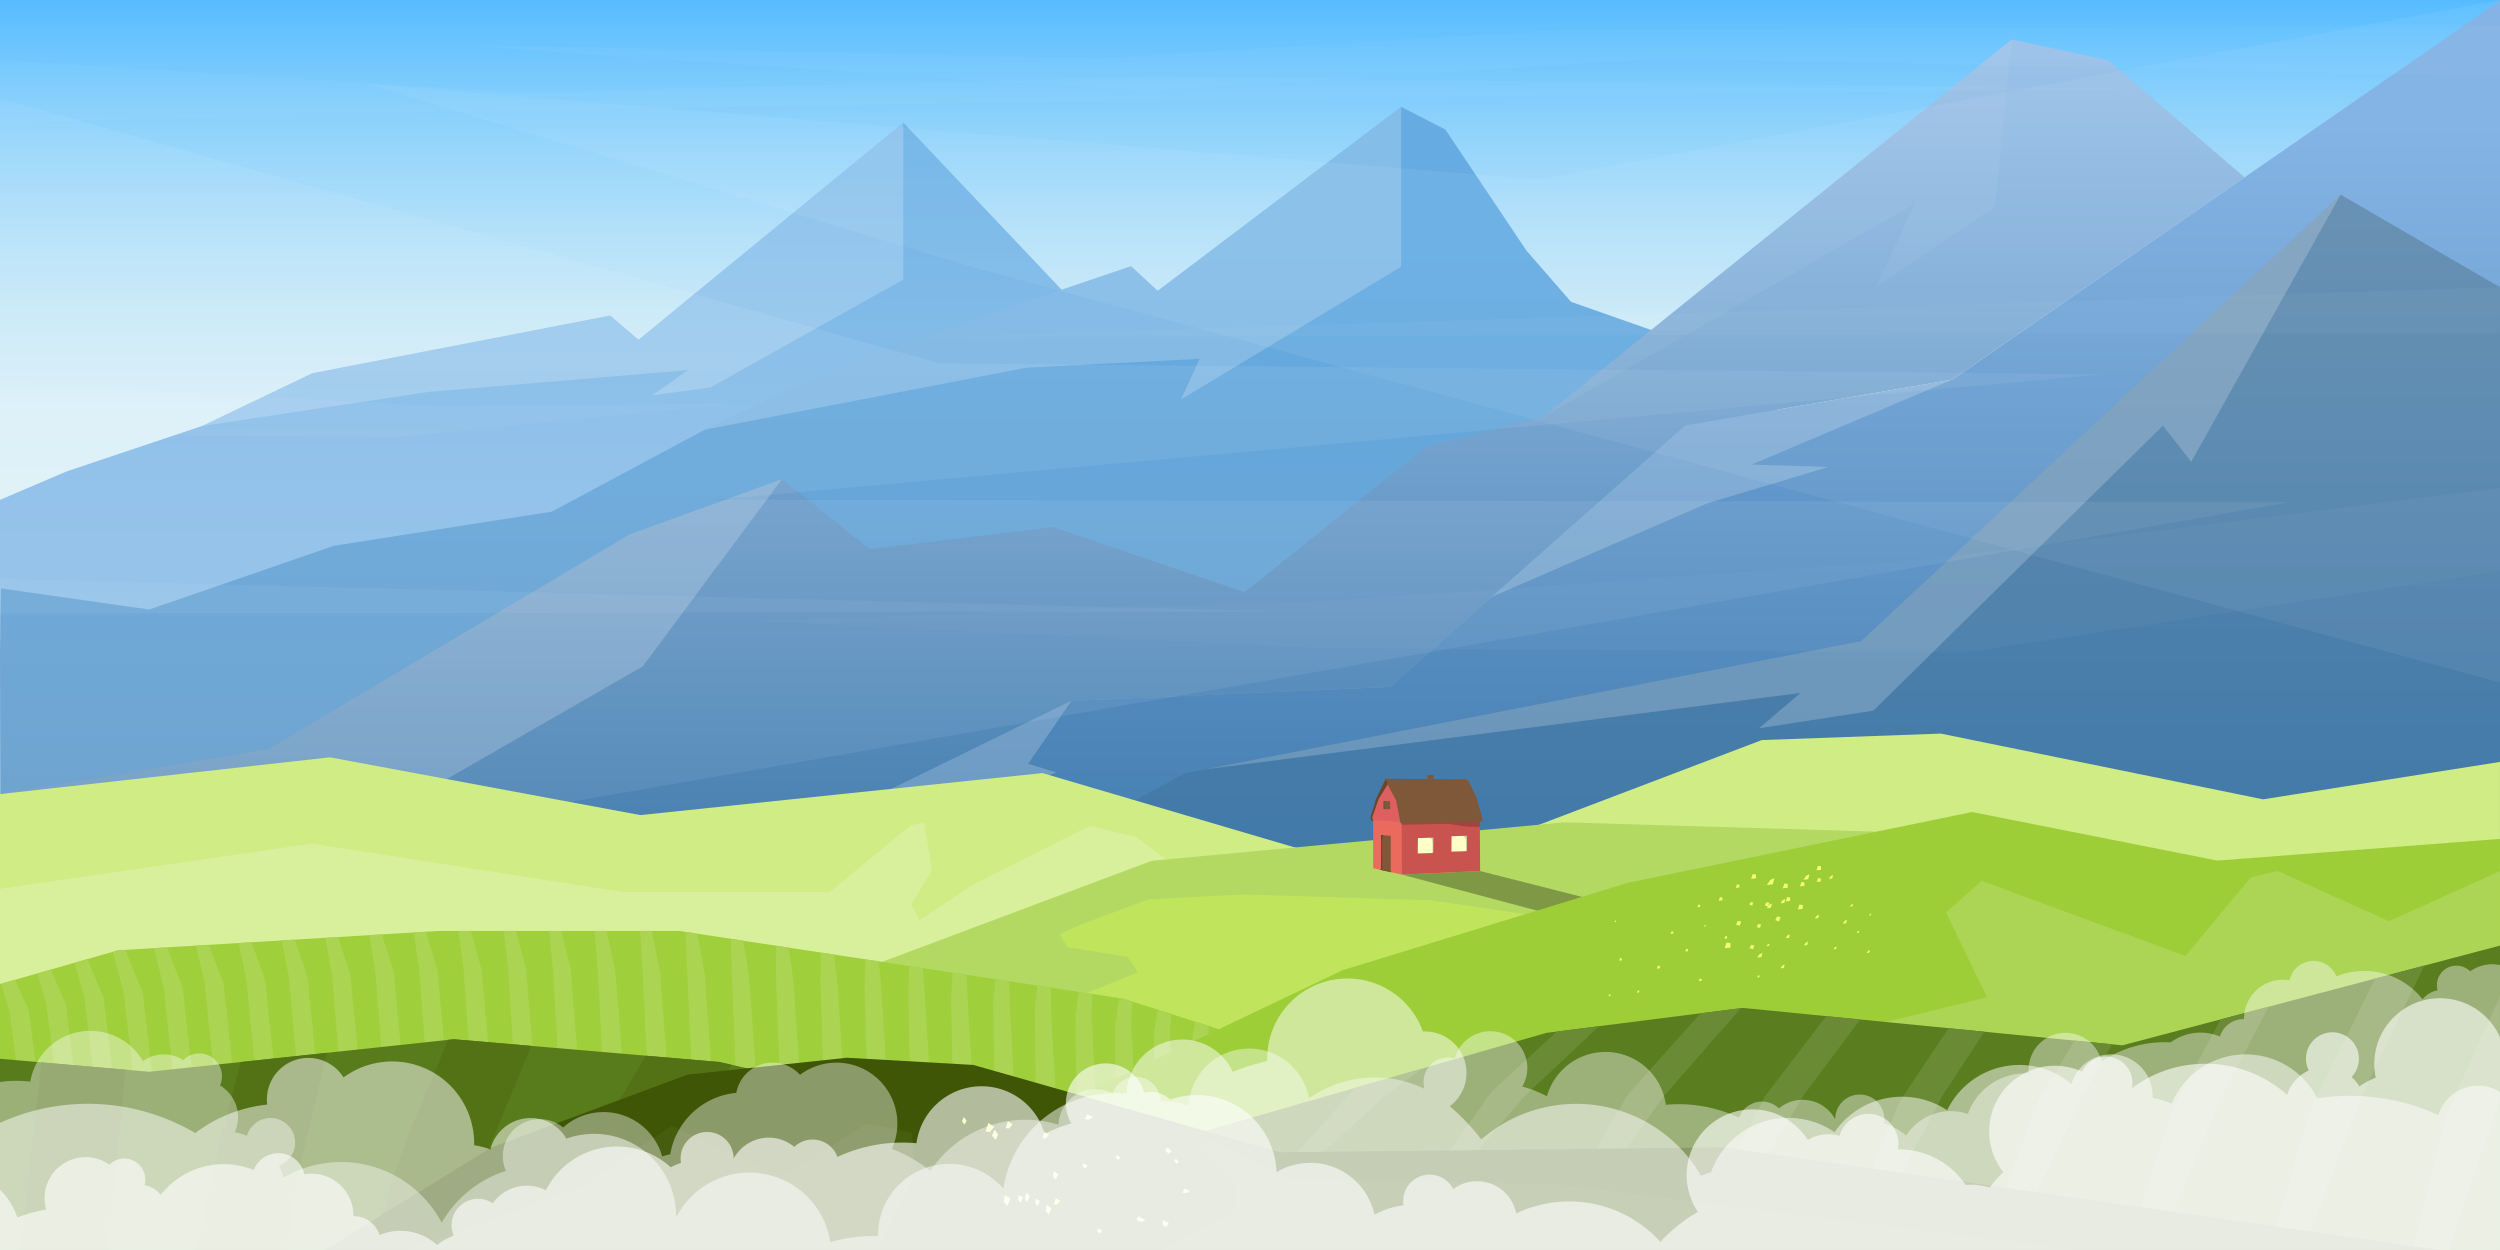 <svg xmlns="http://www.w3.org/2000/svg" xmlns:xlink="http://www.w3.org/1999/xlink" viewBox="0 0 1417.33 708.66"><rect x="0" y="0" width="1417.33" height="708.66" fill="#333333" stroke="none"/><defs><style>.cls-1{fill:url(#linear-gradient);}.cls-2{opacity:0.8;fill:url(#linear-gradient-2);}.cls-10,.cls-11,.cls-12,.cls-13,.cls-14,.cls-3,.cls-40,.cls-41,.cls-42,.cls-8{fill:#fff;}.cls-21,.cls-3{opacity:0.2;}.cls-4{fill:url(#linear-gradient-3);}.cls-5{fill:url(#linear-gradient-4);}.cls-6{fill:url(#linear-gradient-5);}.cls-7{fill:url(#linear-gradient-6);}.cls-8{opacity:0.05;}.cls-41,.cls-9{opacity:0.5;}.cls-10{opacity:0.13;}.cls-11{opacity:0.11;}.cls-12{opacity:0.1;}.cls-13{opacity:0.15;}.cls-14{opacity:0.12;}.cls-15{fill:#d0ec85;}.cls-16{fill:#d8ef9c;}.cls-17{fill:#b3d963;}.cls-18{opacity:0.3;}.cls-19{fill:#ea6a5e;}.cls-20{fill:#c9544f;}.cls-22{fill:#dd5f5f;}.cls-23{fill:#7f5739;}.cls-24{fill:#6b462d;}.cls-25{fill:#ffffc7;}.cls-26{fill:#6d482f;}.cls-27{fill:#c0e55c;}.cls-28{fill:#9fcf3b;}.cls-29{fill:#aad451;}.cls-30{fill:#9dce37;}.cls-31{fill:#acd555;}.cls-32{fill:#587c1c;}.cls-33{fill:#4e6419;}.cls-34{fill:#537216;}.cls-35{fill:#597d1f;}.cls-36{fill:#6a8a35;}.cls-37{fill:#3e5605;}.cls-38{fill:#f3ff70;}.cls-39{fill:#465d0f;}.cls-40{opacity:0.4;}.cls-42{opacity:0.6;}</style><linearGradient id="linear-gradient" x1="-922.08" y1="277" x2="-922.08" y2="-3.11" gradientTransform="matrix(-1, 0, 0, 1, -213.42, 0)" gradientUnits="userSpaceOnUse"><stop offset="0" stop-color="#def1f7"/><stop offset="0.15" stop-color="#d9eff7"/><stop offset="0.33" stop-color="#cceaf8"/><stop offset="0.51" stop-color="#b5e1f9"/><stop offset="0.7" stop-color="#95d5fb"/><stop offset="0.89" stop-color="#6dc5fe"/><stop offset="1" stop-color="#54bbff"/></linearGradient><linearGradient id="linear-gradient-2" x1="-683" y1="561.6" x2="-683" y2="85.75" gradientTransform="matrix(-1, 0, 0, 1, 25.66, 0)" gradientUnits="userSpaceOnUse"><stop offset="0" stop-color="#8fbae7"/><stop offset="1" stop-color="#66ace3"/></linearGradient><linearGradient id="linear-gradient-3" x1="-478.16" y1="562.19" x2="-478.16" y2="137.02" gradientTransform="matrix(-1, 0, 0, 1, 25.66, 0)" gradientUnits="userSpaceOnUse"><stop offset="0" stop-color="#6599c4"/><stop offset="1" stop-color="#66ace3"/></linearGradient><linearGradient id="linear-gradient-4" x1="1995.59" y1="559.65" x2="1995.59" y2="72.07" gradientTransform="translate(-1147.58)" gradientUnits="userSpaceOnUse"><stop offset="0" stop-color="#3a75a7"/><stop offset="1" stop-color="#7dafe3"/></linearGradient><linearGradient id="linear-gradient-5" x1="1783.85" y1="556.46" x2="1783.85" y2="31.88" gradientTransform="translate(-1147.58)" gradientUnits="userSpaceOnUse"><stop offset="0" stop-color="#3a75a7"/><stop offset="1" stop-color="#9ac1e9"/></linearGradient><linearGradient id="linear-gradient-6" x1="2080.76" y1="562.97" x2="2080.76" y2="77.99" gradientTransform="translate(-1147.58)" gradientUnits="userSpaceOnUse"><stop offset="0" stop-color="#3a75a7"/><stop offset="1" stop-color="#638db0"/></linearGradient></defs><g id="Warstwa_2" data-name="Warstwa 2"><g id="Ńëîé_1" data-name="Ńëîé 1"><rect class="cls-1" width="1417.32" height="708.66"/><polygon class="cls-2" points="1417.33 558.26 912.35 363.53 739.92 218.4 615.01 178.09 512.1 69.49 362 192.61 345.9 178.9 177.09 211.58 114.62 241.47 37.75 267.25 0 283.39 0 283.39 0 347.79 0.55 557.74 0.55 557.74 0 483.87 1417.33 558.26"/><polygon class="cls-3" points="512.1 69.49 512.1 158.5 402.95 219.54 369.78 224.14 390.08 209.81 243.08 222.14 114.62 241.47 177.09 211.58 345.9 178.9 362 192.61 512.1 69.49"/><polygon class="cls-4" points="1005.76 558.26 1007.64 212.19 890.69 171.14 865.45 142.16 819.39 73.42 794.34 60.55 656.32 164.88 641.25 150.92 480.68 205.24 399.59 243.6 312.9 290.04 189.35 309.41 84.55 345.56 0.55 333.6 0 369.93 0.49 548.99 0.55 456.52 0.55 557.74 1005.76 558.26"/><polygon class="cls-3" points="794.34 60.55 794.34 151.19 669.49 226.52 680.1 203.43 581.86 208.46 399.59 243.6 480.68 205.24 641.25 150.92 656.32 164.88 794.34 60.55"/><polygon class="cls-5" points="955.46 241.24 1106.75 215.24 1417.33 0.33 1417.33 558.26 278.69 558.26 607.41 397.36 788.16 389.42 955.46 241.24"/><polygon class="cls-6" points="443.34 271.63 493.11 311.32 596.97 298.82 705.57 335.71 808.74 253.11 874.83 236.41 1140.45 22.37 1194.99 34.05 1272.54 100.52 1106.75 215.24 955.46 241.24 788.16 389.42 607.41 397.36 278.69 558.26 0 511 0 450.19 152.43 424.56 356.84 303 443.34 271.63"/><polygon class="cls-7" points="671.94 438.38 1055.13 363.45 1326.99 110.36 1417.33 162.85 1417.33 558.26 449.03 558.26 671.94 438.38"/><polygon class="cls-8" points="1140.45 22.37 1022.92 117.08 874.83 236.41 1085.34 115.59 1063.52 162.85 1130.82 117.37 1140.45 22.37"/><polygon class="cls-3" points="1055.13 363.45 1326.99 110.36 1242.28 261.82 1226.23 241.31 1062.1 402.86 997.24 412.88 1020.75 392.85 683.59 436.1 1055.13 363.45"/><polygon class="cls-3" points="845.86 338.32 955.46 241.24 1106.75 215.24 993.05 263.38 1036.52 264.72 967.64 285.45 845.86 338.32"/><polygon class="cls-3" points="0.55 524.81 100.27 494.11 71.51 520.74 203.86 470.1 364.43 377.74 443.34 271.63 356.84 303 152.43 424.56 0 450.19 0.55 524.81"/><polygon class="cls-3" points="278.69 558.26 598.93 437.93 582.88 433.02 607.41 397.36 278.69 558.26"/><g class="cls-9"><polygon class="cls-10" points="1191.95 212.19 532.86 206.02 0 55.79 0 511 1297.97 284.74 405.38 283.33 1191.95 212.19"/><polygon class="cls-11" points="1417.32 386.88 1417.32 0 872.17 101.78 207.67 47.56 548.09 150.45 1417.32 386.88"/><g class="cls-9"><polygon class="cls-12" points="1417.32 14.41 887.99 16.75 623.7 33.07 247.79 25.08 650.19 51.73 942.09 33.07 1417.32 43.18 1417.32 14.41"/><polygon class="cls-13" points="0 215.59 248.7 230.61 415.33 228.91 223.35 247.84 0 245.96 0 215.59"/><polygon class="cls-12" points="1417.32 276.73 1089.54 317.41 756.61 340.52 426.93 351.98 750.5 367.42 1114.44 369.93 1417.32 323.79 1417.32 276.73"/><polygon class="cls-14" points="0 34.08 294.74 52.5 654.69 43.49 1220.45 50.35 625 57.22 248.63 63.41 0 69.39 0 34.08"/><polygon class="cls-3" points="0 328.18 0 347.79 733.18 346.83 0 328.18"/><polygon class="cls-14" points="1417.32 162.85 1417.32 188.58 536.33 191 1417.32 162.85"/></g></g><polygon class="cls-15" points="0 450.19 187 429.35 363 462.1 591 438.28 793 497.82 998.82 419.56 1100.32 415.9 1283 453.17 1417.32 431.95 1417.32 708.66 0 708.66 0 450.19"/><polygon class="cls-16" points="0 503.91 176.83 478.24 353.32 505.75 470.32 505.75 516.32 467.85 523.99 466.32 528.32 493.52 516.66 512.47 521.32 521.64 551.66 501.47 617.82 468.16 644.32 474.57 699.32 515.83 474.32 579.09 0 571.76 0 503.91"/><polygon class="cls-17" points="450 564.11 653 488 886.93 466.2 1166 474.57 1171 682.99 450 682.99 450 564.11"/><polygon class="cls-18" points="839.13 493.83 794.74 495.83 891.13 521.51 926.53 516 839.13 493.83"/><polygon class="cls-19" points="795.86 465.31 778.47 464.08 778.46 464.95 778.47 465.78 778.51 492.24 782.3 493.08 788.79 494.51 794.74 495.83 795.86 465.31"/><polygon class="cls-20" points="838.92 462.85 794.66 466.02 794.67 467.58 794.74 495.83 839.13 493.83 838.98 468.78 838.92 462.85"/><polygon class="cls-21" points="838.92 462.85 794.66 466.02 794.67 467.58 820.72 467.02 831.86 468.73 838.98 468.78 838.92 462.85"/><polygon class="cls-22" points="777.33 463.75 781.36 452.75 786.08 442.72 787.35 444.58 792.56 453.48 794.66 466.02 780.46 465.02 777.59 464.92 777.33 463.75"/><polygon class="cls-23" points="788.45 494.3 783.62 493.26 782.93 493.09 782.93 473.36 784.57 473.52 788.45 473.92 788.45 494.3"/><polygon class="cls-21" points="784.57 473.52 782.93 473.36 782.93 493.09 783.62 493.26 783.35 479.92 783.31 477.62 783.78 474.25 784.57 473.52"/><polygon class="cls-23" points="788.11 458.87 785.11 458.68 784.42 458.64 784.37 454.16 786.03 454.2 788.09 454.18 788.11 458.87"/><polygon class="cls-21" points="786.03 454.2 784.37 454.16 784.42 458.64 785.11 458.68 784.91 458.28 784.65 455.67 785.02 454.38 786.03 454.2"/><polygon class="cls-24" points="776.91 463.51 777.54 465.08 778.47 465.78 778.46 464.95 777.95 463.44 781.65 452.89 787.08 444.14 785.61 441.5 780.28 452.55 776.91 463.51"/><polygon class="cls-23" points="831.11 441.79 785.61 441.5 786.86 445.07 791.58 453.97 793.98 466.54 795.03 466.97 839.98 465.68 840.58 464.95 836.96 451.75 832.44 442.73 831.11 441.79"/><polygon class="cls-25" points="812.61 474.88 803.87 475.14 803.77 483.87 811.63 483.62 812.51 483.61 812.61 474.88"/><polygon class="cls-21" points="812.61 474.88 810.68 474.94 811.83 475.72 812.14 477.63 812.16 483.07 811.63 483.62 812.51 483.61 812.61 474.88"/><polygon class="cls-25" points="831.7 473.82 829.55 473.88 822.96 474.08 822.86 482.81 830.29 482.59 831.6 482.56 831.7 473.82"/><polygon class="cls-21" points="831.7 473.82 829.55 473.88 830.55 474.82 831.2 476 831.22 482.2 830.29 482.59 831.6 482.56 831.7 473.82"/><rect class="cls-23" x="809.25" y="439.36" width="3.51" height="5.13"/><polygon class="cls-26" points="788.79 494.51 782.3 493.08 782.3 492.86 782.43 492.77 788.63 494.12 788.79 494.27 788.79 494.51"/><polygon class="cls-27" points="961.52 532.39 810.77 510.39 704.57 507.12 651.07 509.87 611.89 524.49 600.82 529.58 605.07 536.92 639.07 542.42 645.32 551.13 539.29 594.28 700.53 597.03 961.52 532.39"/><polygon class="cls-28" points="0 557.89 67 538.75 249 527.76 385 527.76 637 566.23 835 629.43 1089 708.66 0 708.66 0 557.89"/><polygon class="cls-29" points="13.84 636.3 24.33 634.93 16.31 572.64 8.5 555.47 0.55 557.74 5.21 572.64 13.84 636.3"/><polygon class="cls-29" points="34.54 633.71 45.12 632.33 37.24 569 28.74 549.68 21.14 551.86 26.21 568.98 34.54 633.71"/><polygon class="cls-29" points="55.86 631.42 66.54 630.04 58.8 565.67 49.48 543.76 42.29 545.81 47.85 565.63 55.86 631.42"/><polygon class="cls-29" points="77.76 629.44 88.53 628.07 80.94 562.65 71.02 538.51 67 538.75 63.98 539.61 70.06 562.59 77.76 629.44"/><polygon class="cls-29" points="100.19 627.78 111.06 626.41 103.6 559.95 94.57 537.08 87.26 537.52 92.8 559.87 100.19 627.78"/><polygon class="cls-29" points="123.11 626.43 134.07 625.06 126.75 557.56 118.44 535.64 111.07 536.09 116.02 557.45 123.11 626.43"/><polygon class="cls-29" points="146.46 625.4 157.51 624.02 150.33 555.48 142.6 534.18 135.22 534.63 139.68 555.36 146.46 625.4"/><polygon class="cls-29" points="170.19 624.68 181.34 623.3 174.3 553.71 167.01 532.71 159.67 533.15 163.73 553.57 170.19 624.68"/><polygon class="cls-29" points="194.26 624.27 205.5 622.89 198.61 552.26 191.66 531.22 184.4 531.66 188.11 552.1 194.26 624.27"/><polygon class="cls-29" points="218.63 624.17 229.96 622.8 223.21 551.13 216.5 529.72 209.36 530.15 212.79 550.94 218.63 624.17"/><polygon class="cls-29" points="243.23 624.39 254.66 623.02 248.05 550.3 241.51 528.21 234.53 528.63 237.71 550.1 243.23 624.39"/><polygon class="cls-29" points="268.03 624.93 279.56 623.55 273.08 549.79 266.95 527.76 259.96 527.76 262.81 549.57 268.03 624.93"/><polygon class="cls-29" points="292.98 625.78 304.6 624.4 298.27 549.6 292.58 527.76 285.63 527.76 288.07 549.36 292.98 625.78"/><polygon class="cls-29" points="318.02 626.94 329.74 625.57 323.55 549.72 318.24 527.76 311.35 527.76 313.43 549.46 318.02 626.94"/><polygon class="cls-29" points="343.12 628.42 354.93 627.05 348.88 550.16 343.89 527.76 337.11 527.76 338.84 549.87 343.12 628.42"/><polygon class="cls-29" points="368.22 630.22 380.12 628.84 374.21 550.91 369.5 527.76 362.87 527.76 364.25 550.6 368.22 630.22"/><polygon class="cls-29" points="393.27 632.32 405.27 630.95 399.5 551.98 395.34 529.33 388.62 528.31 389.61 551.65 393.27 632.32"/><polygon class="cls-29" points="418.23 634.86 430.32 633.49 424.69 553.48 421.4 533.31 414.37 532.24 414.88 553.13 418.23 634.86"/><polygon class="cls-29" points="443.06 637.72 455.24 636.35 449.75 555.29 447.17 537.25 439.89 536.14 440.01 554.92 443.06 637.72"/><polygon class="cls-29" points="467.86 640.89 480.14 639.52 474.79 557.42 472.81 541.16 465.33 540.02 465.13 557.03 467.86 640.89"/><polygon class="cls-29" points="492.52 644.38 504.89 643.01 499.68 559.86 498.2 545.04 490.58 543.88 490.1 559.45 492.52 644.38"/><polygon class="cls-29" points="516.9 648.19 529.36 646.81 524.29 562.63 523.22 548.86 515.5 547.68 514.79 562.2 516.9 648.19"/><polygon class="cls-29" points="540.94 652.31 553.5 650.93 548.57 565.71 547.84 552.62 540.08 551.43 539.14 565.25 540.94 652.31"/><polygon class="cls-29" points="564.6 656.75 577.25 655.37 572.47 569.1 572.05 556.31 564.29 555.13 563.11 568.63 564.6 656.75"/><polygon class="cls-29" points="587.83 661.5 600.58 660.13 595.93 572.82 595.82 559.94 588.1 558.76 586.66 572.32 587.83 661.5"/><polygon class="cls-29" points="610.59 666.58 623.43 665.2 618.92 576.85 619.13 563.5 611.48 562.33 609.72 576.33 610.59 666.58"/><polygon class="cls-29" points="632.81 671.97 645.75 670.6 641.38 581.2 641.93 567.8 637 566.23 634.41 565.83 632.26 580.66 632.81 671.97"/><polygon class="cls-29" points="654.47 677.68 667.5 676.3 663.27 585.86 664.01 574.85 656.35 572.41 654.23 585.31 654.47 677.68"/><polygon class="cls-29" points="675.54 683.71 688.67 682.33 684.58 590.85 685.43 581.69 677.65 579.21 675.61 590.27 675.54 683.71"/><polygon class="cls-30" points="1417.32 475.59 1257.07 487.9 1118 460.36 922.71 500.5 761 550.09 573 639.82 814 708.66 1417.32 708.66 1417.32 475.59"/><polygon class="cls-31" points="1417.32 493.89 1354.32 522.25 1291.32 493.83 1275.99 497.51 1239 542.02 1123.51 499.39 1103.26 517.27 1126.51 565.4 980.32 601.1 980.27 708.66 1417.32 708.66 1417.32 493.89"/><polygon class="cls-32" points="0 600.25 84.63 607.62 257.25 589.19 407.78 602.09 554.31 635.26 839.32 708.66 0 708.66 0 600.25"/><polygon class="cls-33" points="581.22 642.19 630.04 654.76 585.63 689.19 575.88 708.66 522.45 708.66 548.75 673.29 581.22 642.19"/><polygon class="cls-34" points="438.32 668.6 442.98 660.82 477.57 617.89 525.05 628.64 491.41 665.36 482.12 675.49 468.8 708.66 414.36 708.66 420.63 698.18 438.32 668.6"/><polygon class="cls-34" points="333.45 655.03 337.2 646.96 366.2 598.53 407.78 602.09 414.65 603.64 385.95 648.86 378.61 660.41 365.05 703.75 363.33 708.66 308.61 708.66 319.22 685.76 333.45 655.03"/><polygon class="cls-34" points="227.92 653.66 230.75 645.29 254.01 589.53 257.25 589.19 301.26 592.96 279.83 644.54 274.43 657.53 263.8 703.14 263 708.66 209.33 708.66 217.15 685.53 227.92 653.66"/><polygon class="cls-34" points="122 659.49 123.93 650.82 136.42 602.09 185.44 596.86 173.33 647.43 169.87 661.85 162.34 708.66 111.11 708.66 114.69 692.5 122 659.49"/><polygon class="cls-34" points="23.42 602.29 71.19 606.45 66.82 652.18 61.44 708.66 11.4 708.66 16.09 667.19 23.42 602.29"/><polygon class="cls-35" points="1417.32 536.08 1203.25 592.63 987.98 571.42 876.71 585.56 448.56 708.66 1417.32 708.66 1417.32 536.08"/><polygon class="cls-36" points="734.95 667.24 785.02 621.33 806.01 605.89 768.18 616.76 724.36 665.8 734.95 667.24"/><polygon class="cls-36" points="802.73 679.26 814.31 679.38 864.12 621.71 906.57 581.77 882.56 584.81 845.58 618.87 802.73 679.26"/><polygon class="cls-36" points="881.1 692.15 893.67 690.96 943.22 621.52 987 571.55 964.1 574.46 922.9 620.51 881.1 692.15"/><polygon class="cls-36" points="959.48 704.93 973.02 702.43 1022.32 621.22 1054.64 577.99 1035.31 576.09 1000.22 622.03 959.48 704.93"/><polygon class="cls-36" points="1124.98 584.92 1104.71 582.92 1077.54 623.58 1041.67 708.66 1055.15 708.66 1101.42 620.94 1124.98 584.92"/><polygon class="cls-36" points="1197.37 592.05 1176 589.94 1154.85 625.43 1124.35 708.66 1139.68 708.66 1180.52 620.97 1197.37 592.05"/><polygon class="cls-36" points="1286.28 570.7 1258.95 577.91 1232.17 627.63 1206.07 708.66 1223.25 708.66 1259.61 621.33 1286.28 570.7"/><polygon class="cls-36" points="1374.46 547.4 1346.45 554.8 1309.49 629.83 1286.98 708.66 1306 708.66 1338.71 621.7 1374.46 547.4"/><polygon class="cls-36" points="1417.32 564.91 1386.81 632.02 1367.27 708.66 1388.13 708.66 1417.32 623.49 1417.32 564.91"/><polygon class="cls-37" points="977.8 650.5 725.77 653.25 551.76 603.74 480.11 599.67 389.74 609.24 278.37 650.66 184.22 708.66 1383 708.66 977.8 650.5"/><polygon class="cls-38" points="558.7 641.55 560.27 636.65 563.73 638.81 561.18 641.74 558.7 641.55"/><polygon class="cls-38" points="545.34 635.83 546.43 633.23 548.01 635.43 546.87 637.54 545.34 635.83"/><polygon class="cls-38" points="570.13 639.59 571.4 635.66 574.16 637.39 572.12 639.74 570.13 639.59"/><polygon class="cls-38" points="569.06 681.46 569.61 677.52 572.83 679.53 571.07 683.71 569.06 681.46"/><polygon class="cls-38" points="597.02 667.11 597.45 664.08 599.92 665.62 598.57 668.83 597.02 667.11"/><polygon class="cls-38" points="586.9 682.23 587.28 679.5 589.51 680.89 588.29 683.78 586.9 682.23"/><polygon class="cls-38" points="581.04 678.78 582.15 676.12 583.77 678.37 582.61 680.52 581.04 678.78"/><polygon class="cls-38" points="581.05 680.28 581.8 678.49 582.88 680 582.1 681.44 581.05 680.28"/><polygon class="cls-38" points="592.8 686.62 593.29 683.16 596.12 684.92 594.57 688.59 592.8 686.62"/><polygon class="cls-38" points="591.01 645.32 592.17 641.71 594.72 643.29 592.84 645.45 591.01 645.32"/><polygon class="cls-38" points="577.23 680.27 577.63 677.43 579.95 678.88 578.68 681.89 577.23 680.27"/><polygon class="cls-38" points="597.46 682.8 598.58 679.29 601.06 680.84 599.23 682.94 597.46 682.8"/><polygon class="cls-38" points="562.37 643.87 563.83 640.37 565.96 643.33 564.43 646.16 562.37 643.87"/><polygon class="cls-38" points="665.6 658.5 666.63 656.95 668.32 658.53 667.23 659.76 665.6 658.5"/><polygon class="cls-38" points="644.34 691.28 645.59 689.42 647.62 691.33 646.3 692.8 644.34 691.28"/><polygon class="cls-38" points="613.73 661.39 614.07 659.5 616.65 660.75 615.37 662.65 613.73 661.39"/><polygon class="cls-38" points="615 634.45 616.37 631.66 619.75 633.3 617.39 634.81 615 634.45"/><polygon class="cls-38" points="646.11 692.43 647.04 690.54 649.34 691.65 647.73 692.68 646.11 692.43"/><polygon class="cls-38" points="621.98 698.18 622.3 696.38 624.77 697.58 623.55 699.39 621.98 698.18"/><polygon class="cls-38" points="632.39 656.33 633.41 654.81 635.07 656.36 633.99 657.56 632.39 656.33"/><polygon class="cls-38" points="670.4 676.19 671.57 673.82 674.46 675.22 672.45 676.5 670.4 676.19"/><polygon class="cls-38" points="659.05 694.17 659.46 691.87 662.61 693.4 661.04 695.72 659.05 694.17"/><polygon class="cls-38" points="660.53 652.47 661.89 650.43 664.12 652.51 662.67 654.13 660.53 652.47"/><polygon class="cls-39" points="230.06 708.66 329.06 672.66 380.8 638.28 443.05 667.16 491.8 636.91 517 642.05 518.79 665.78 508.8 686.96 498.55 708.66 230.06 708.66"/><polygon class="cls-39" points="701.03 674.04 678.5 651.52 683.67 645.11 729.67 668.33 882.52 671.29 1178.76 708.66 658.5 708.66 700 686.36 701.03 674.04"/><polygon class="cls-38" points="994.57 535.97 993.84 538.17 991.92 537.59 992.76 535.68 994.57 535.97"/><polygon class="cls-38" points="981.03 534.66 981.05 537.23 977.73 537.6 978.83 534.31 981.03 534.66"/><polygon class="cls-38" points="998.42 524.06 997.75 526.09 995.97 525.56 996.75 523.79 998.42 524.06"/><polygon class="cls-38" points="999.11 540.23 998.57 542.63 996.21 542.89 997.54 540.94 999.11 540.23"/><polygon class="cls-38" points="1004.56 512.22 1004.01 514.63 1001.64 514.89 1002.98 512.94 1004.56 512.22"/><polygon class="cls-38" points="997.5 553.04 997.51 554.01 996.26 554.14 996.67 552.92 997.5 553.04"/><polygon class="cls-38" points="1014.68 529.71 1014.24 531.66 1012.32 531.88 1013.4 530.29 1014.68 529.71"/><polygon class="cls-38" points="1025.02 533.83 1024.57 535.79 1022.65 536 1023.74 534.42 1025.02 533.83"/><polygon class="cls-38" points="1011.77 546.82 1011.32 548.77 1009.4 548.99 1010.49 547.4 1011.77 546.82"/><polygon class="cls-38" points="1031.27 518.55 1030.82 520.51 1028.9 520.72 1029.99 519.13 1031.27 518.55"/><polygon class="cls-38" points="1047.1 521.46 1046.66 523.41 1044.74 523.62 1045.82 522.04 1047.1 521.46"/><polygon class="cls-38" points="1039.18 496.09 1038.74 498.04 1036.82 498.26 1037.9 496.67 1039.18 496.09"/><polygon class="cls-38" points="1041.24 536.56 1040.91 538.02 1039.47 538.18 1040.28 537 1041.24 536.56"/><polygon class="cls-38" points="1060.09 538.58 1059.75 540.11 1058.24 540.28 1059.09 539.03 1060.09 538.58"/><polygon class="cls-38" points="1050.53 512.43 1050.21 513.84 1048.82 514 1049.6 512.85 1050.53 512.43"/><polygon class="cls-38" points="1054.09 527.58 1053.8 528.83 1052.57 528.97 1053.26 527.96 1054.09 527.58"/><polygon class="cls-38" points="1060.9 517.81 1060.65 518.92 1059.57 519.04 1060.18 518.14 1060.9 517.81"/><polygon class="cls-38" points="1003.18 534.94 1002.86 536.33 1001.49 536.48 1002.27 535.35 1003.18 534.94"/><polygon class="cls-38" points="987.1 522.45 986.32 524.81 984.24 524.2 985.15 522.14 987.1 522.45"/><polygon class="cls-38" points="995.52 495.82 995.53 497.95 992.77 498.25 993.68 495.53 995.52 495.82"/><polygon class="cls-38" points="1014.86 508.86 1014.88 510.77 1012.4 511.05 1013.22 508.6 1014.86 508.86"/><polygon class="cls-38" points="1025.76 495.71 1025.14 498.44 1022.47 498.73 1023.98 496.52 1025.76 495.71"/><polygon class="cls-38" points="1005.9 497.86 1005.11 501.35 1001.68 501.73 1003.62 498.9 1005.9 497.86"/><polygon class="cls-38" points="1032.21 498.03 1032.23 499.75 1030 500 1030.74 497.8 1032.21 498.03"/><polygon class="cls-38" points="1022.96 500.27 1022.97 502.21 1020.46 502.49 1021.29 500 1022.96 500.27"/><polygon class="cls-38" points="1032.38 491.13 1032.4 493.12 1029.83 493.4 1030.68 490.87 1032.38 491.13"/><polygon class="cls-38" points="1012.12 509.64 1011.61 511.9 1009.39 512.14 1010.64 510.31 1012.12 509.64"/><polygon class="cls-38" points="1022.03 513.11 1022.04 515.26 1019.26 515.56 1020.18 512.81 1022.03 513.11"/><polygon class="cls-38" points="1013.49 501.16 1013.51 503.31 1010.73 503.61 1011.64 500.87 1013.49 501.16"/><polygon class="cls-38" points="1003.09 511.83 1002.4 513.92 1000.56 513.37 1001.37 511.55 1003.09 511.83"/><polygon class="cls-38" points="979.17 530.88 979.18 532.04 977.68 532.21 978.18 530.72 979.17 530.88"/><polygon class="cls-38" points="963.83 513 963.84 514.16 962.34 514.33 962.83 512.84 963.83 513"/><polygon class="cls-38" points="948.64 528.13 948.65 529.29 947.15 529.46 947.64 527.97 948.64 528.13"/><polygon class="cls-38" points="956.96 538.1 956.96 539.26 955.46 539.43 955.96 537.94 956.96 538.1"/><polygon class="cls-38" points="964.68 554.92 964.68 556.08 963.18 556.24 963.68 554.76 964.68 554.92"/><polygon class="cls-38" points="929.35 561.63 929.36 562.62 928.07 562.76 928.5 561.49 929.35 561.63"/><polygon class="cls-38" points="941.03 547.63 941.04 548.97 939.31 549.16 939.88 547.45 941.03 547.63"/><polygon class="cls-38" points="916.18 521.97 916.18 522.63 915.33 522.72 915.61 521.88 916.18 521.97"/><polygon class="cls-38" points="912.98 563.83 912.98 564.67 911.9 564.79 912.26 563.72 912.98 563.83"/><polygon class="cls-38" points="919.44 543.3 919.45 544.46 917.95 544.62 918.44 543.14 919.44 543.3"/><polygon class="cls-38" points="976.49 508.81 976.5 510.44 974.39 510.68 975.09 508.59 976.49 508.81"/><polygon class="cls-38" points="967.02 524.49 967.02 525.19 966.12 525.29 966.42 524.39 967.02 524.49"/><polygon class="cls-38" points="993.96 511.63 993.37 513.41 991.8 512.95 992.49 511.4 993.96 511.63"/><polygon class="cls-38" points="1009.42 519.91 1008.61 522.34 1006.48 521.71 1007.42 519.59 1009.42 519.91"/><polygon class="cls-38" points="986.09 501.59 986.1 503.15 984.08 503.37 984.75 501.38 986.09 501.59"/><path class="cls-40" d="M1412.87,546.67a21.46,21.46,0,0,0-12.45,4,11.07,11.07,0,0,0-18.87,7.86,11.24,11.24,0,0,0,.39,2.92,14,14,0,0,0-8.51,5.1,42,42,0,0,0-48.87-13,13.93,13.93,0,0,0-26.56,2.24,21.43,21.43,0,0,0-3.78-.34,22.05,22.05,0,0,0-22,22c0,.1,0,.19,0,.29h-.3a13.93,13.93,0,0,0-13.34,9.9,28.43,28.43,0,0,0-27.86,3.28c-1.09,0-2.19-.08-3.29-.08a64.22,64.22,0,0,0-36,11,20.93,20.93,0,0,0-41.34,4.61c0,.73,0,1.44.11,2.15-.65,0-1.3-.06-2-.06a34.51,34.51,0,0,0-32.54,23,30,30,0,0,0-34.94,12.22,41.7,41.7,0,0,0-12.62-7,13.68,13.68,0,0,0,.2-2.31,13.93,13.93,0,1,0-27.86,0v.13a20.94,20.94,0,0,0-31.85-6.22,13.95,13.95,0,0,0-22.69,5.27A80.88,80.88,0,0,0,951.73,626c-2.47,0-4.91.12-7.32.34A34.5,34.5,0,0,0,877,621.53,64.5,64.5,0,0,0,863,616a20.7,20.7,0,0,0,2.89-10.59A20.93,20.93,0,0,0,824.78,600a13.94,13.94,0,0,0-17.71,13.41,14.12,14.12,0,0,0,.56,3.92,64.58,64.58,0,0,0-65.49,5.33,34.5,34.5,0,0,0-68.36,4.28,41.87,41.87,0,0,0-14.39-2.53c-.49,0-1,0-1.46,0v0a13.93,13.93,0,0,0-27.12-4.49,20.93,20.93,0,0,0-30.72,17.67,64.57,64.57,0,0,0-72.59,26.28,81.2,81.2,0,0,0-21.9-12.52,34.51,34.51,0,0,0-52.07-42,20.93,20.93,0,0,0-36.11,10.22A41.94,41.94,0,0,0,380,654.4q-2.32.52-4.59,1.23a34.5,34.5,0,0,0-56.16-16.43,20.93,20.93,0,0,0-32.43,24.62,64.59,64.59,0,0,0-36.41,29.36,64.55,64.55,0,0,0-89.72-25.51,34.15,34.15,0,0,0-2.48-6.83A13.93,13.93,0,1,0,140,643.9a34.64,34.64,0,0,0-6.89-1.94,20.94,20.94,0,0,0-8.38-26.57A12.89,12.89,0,0,0,103.86,601a20.35,20.35,0,0,0-22.81.59,34.5,34.5,0,0,0-63.86,11.64,64.87,64.87,0,0,0-7.81-.47,66,66,0,0,0-9.38.68v95.18H1417.32V547.13A21.74,21.74,0,0,0,1412.87,546.67Z"/><path class="cls-41" d="M1404.88,615.51a23.51,23.51,0,0,0-22.48,16.61,120.57,120.57,0,0,0-68.63-9.4,45.53,45.53,0,0,0-82.62,3,46,46,0,0,0-10.76-3.27c0-.4,0-.79,0-1.2a23.51,23.51,0,0,0-46.05-6.68,45.52,45.52,0,0,0-70.43,14.86,46.51,46.51,0,0,0-63.86,12.41,46.53,46.53,0,0,0-70,22.68c-1.92.63-3.83,1.29-5.72,2A81.76,81.76,0,0,0,839.82,646a120.93,120.93,0,0,0-17.91-18.83,23.51,23.51,0,0,0-14-42.39l-1.2,0a45.51,45.51,0,0,0-88.31,15.47c0,.45,0,.89,0,1.33a118.77,118.77,0,0,0-19.5,6.11,31.49,31.49,0,0,0-60.1,12.43,63.84,63.84,0,0,0-70,53.67,40.48,40.48,0,0,0-71.06,26.54c0,.17,0,.33,0,.5-1.06,0-2.12-.07-3.19-.07a81.47,81.47,0,0,0-23.77,3.52,46.52,46.52,0,0,0-86.95-15l-.53-.13a46.52,46.52,0,0,0-62.19-43.62A23.51,23.51,0,0,0,278,651.65a46.75,46.75,0,0,0-9.17-2.36c0-.34,0-.68,0-1a46.49,46.49,0,0,0-74.07-37.45,23.5,23.5,0,0,0-43.26,15.39,81.35,81.35,0,0,0-40.79,16.14A120.21,120.21,0,0,0,0,636.58v72.08H1417.32V619.07A23.35,23.35,0,0,0,1404.88,615.51Z"/><path class="cls-42" d="M1378.38,566.25a37.24,37.24,0,0,0-32,41.82c.13,1,.3,1.91.5,2.85a45.2,45.2,0,0,0-9.29,5,22.51,22.51,0,0,0-4.42-5.33,15,15,0,1,0-24.28-3.7,22.67,22.67,0,0,0-12.24,13.79,69.7,69.7,0,0,0-88-3.78,15,15,0,0,0-28.26-9.37,36.5,36.5,0,0,0-5-1.84,37.23,37.23,0,0,0-39.66,58.79,69.56,69.56,0,0,0-7.74,8.76,37.06,37.06,0,0,0-13.63-1.44A45.3,45.3,0,0,0,1076,651.62a17,17,0,0,0-33.08-7.72,22.65,22.65,0,0,0-18,2.37,37.24,37.24,0,1,0-62.3,40.8,87.67,87.67,0,0,0-21.3,17,69.7,69.7,0,0,0-81.75-16.13,22.58,22.58,0,0,0-35.67-13.8,15,15,0,0,0-28.18,9.23v0c-.52.07-1,.12-1.56.2a45.15,45.15,0,0,0-14.94,5.07,37.22,37.22,0,0,0-55.52-24.11,48.07,48.07,0,0,0-.49-5.31,45.25,45.25,0,0,0-51.61-37.84,44.67,44.67,0,0,0-8.23,2.07,15,15,0,0,0-10.61-4.38,15.28,15.28,0,0,0-4.08.56,22.59,22.59,0,1,0-41.3,17.28,68.93,68.93,0,0,0-15.09,6,37.23,37.23,0,0,0-72.72,5.22c-2.6-.23-5.23-.36-7.89-.36a87.39,87.39,0,0,0-36.91,8.12,15,15,0,0,0-24.47-5.68,22.59,22.59,0,0,0-34.38,6.71v-.15a15,15,0,1,0-30.06,0,14.71,14.71,0,0,0,.21,2.5,45.47,45.47,0,0,0-5.82,2.49,45.23,45.23,0,0,0-70.78,13.06,23.77,23.77,0,0,0-30.15,7.33A15,15,0,0,0,257.2,700.5a45,45,0,0,0-9.46,5.29,30.73,30.73,0,0,0-32.61-5.62,15.05,15.05,0,0,0-14.4-10.68h-.33c0-.1,0-.2,0-.3a23.8,23.8,0,0,0-27.87-23.44,15,15,0,0,0-28.67-2.41,45.26,45.26,0,0,0-52.74,14.07,15,15,0,0,0-9.18-5.5,12.09,12.09,0,0,0,.42-3.15A11.94,11.94,0,0,0,62,660.28a23.27,23.27,0,0,0-35.8,25.45,86.53,86.53,0,0,0-16.4,4.5A37.41,37.41,0,0,0,0,674.55v34.11H1417.32V588A37.24,37.24,0,0,0,1378.38,566.25Z"/></g></g></svg>